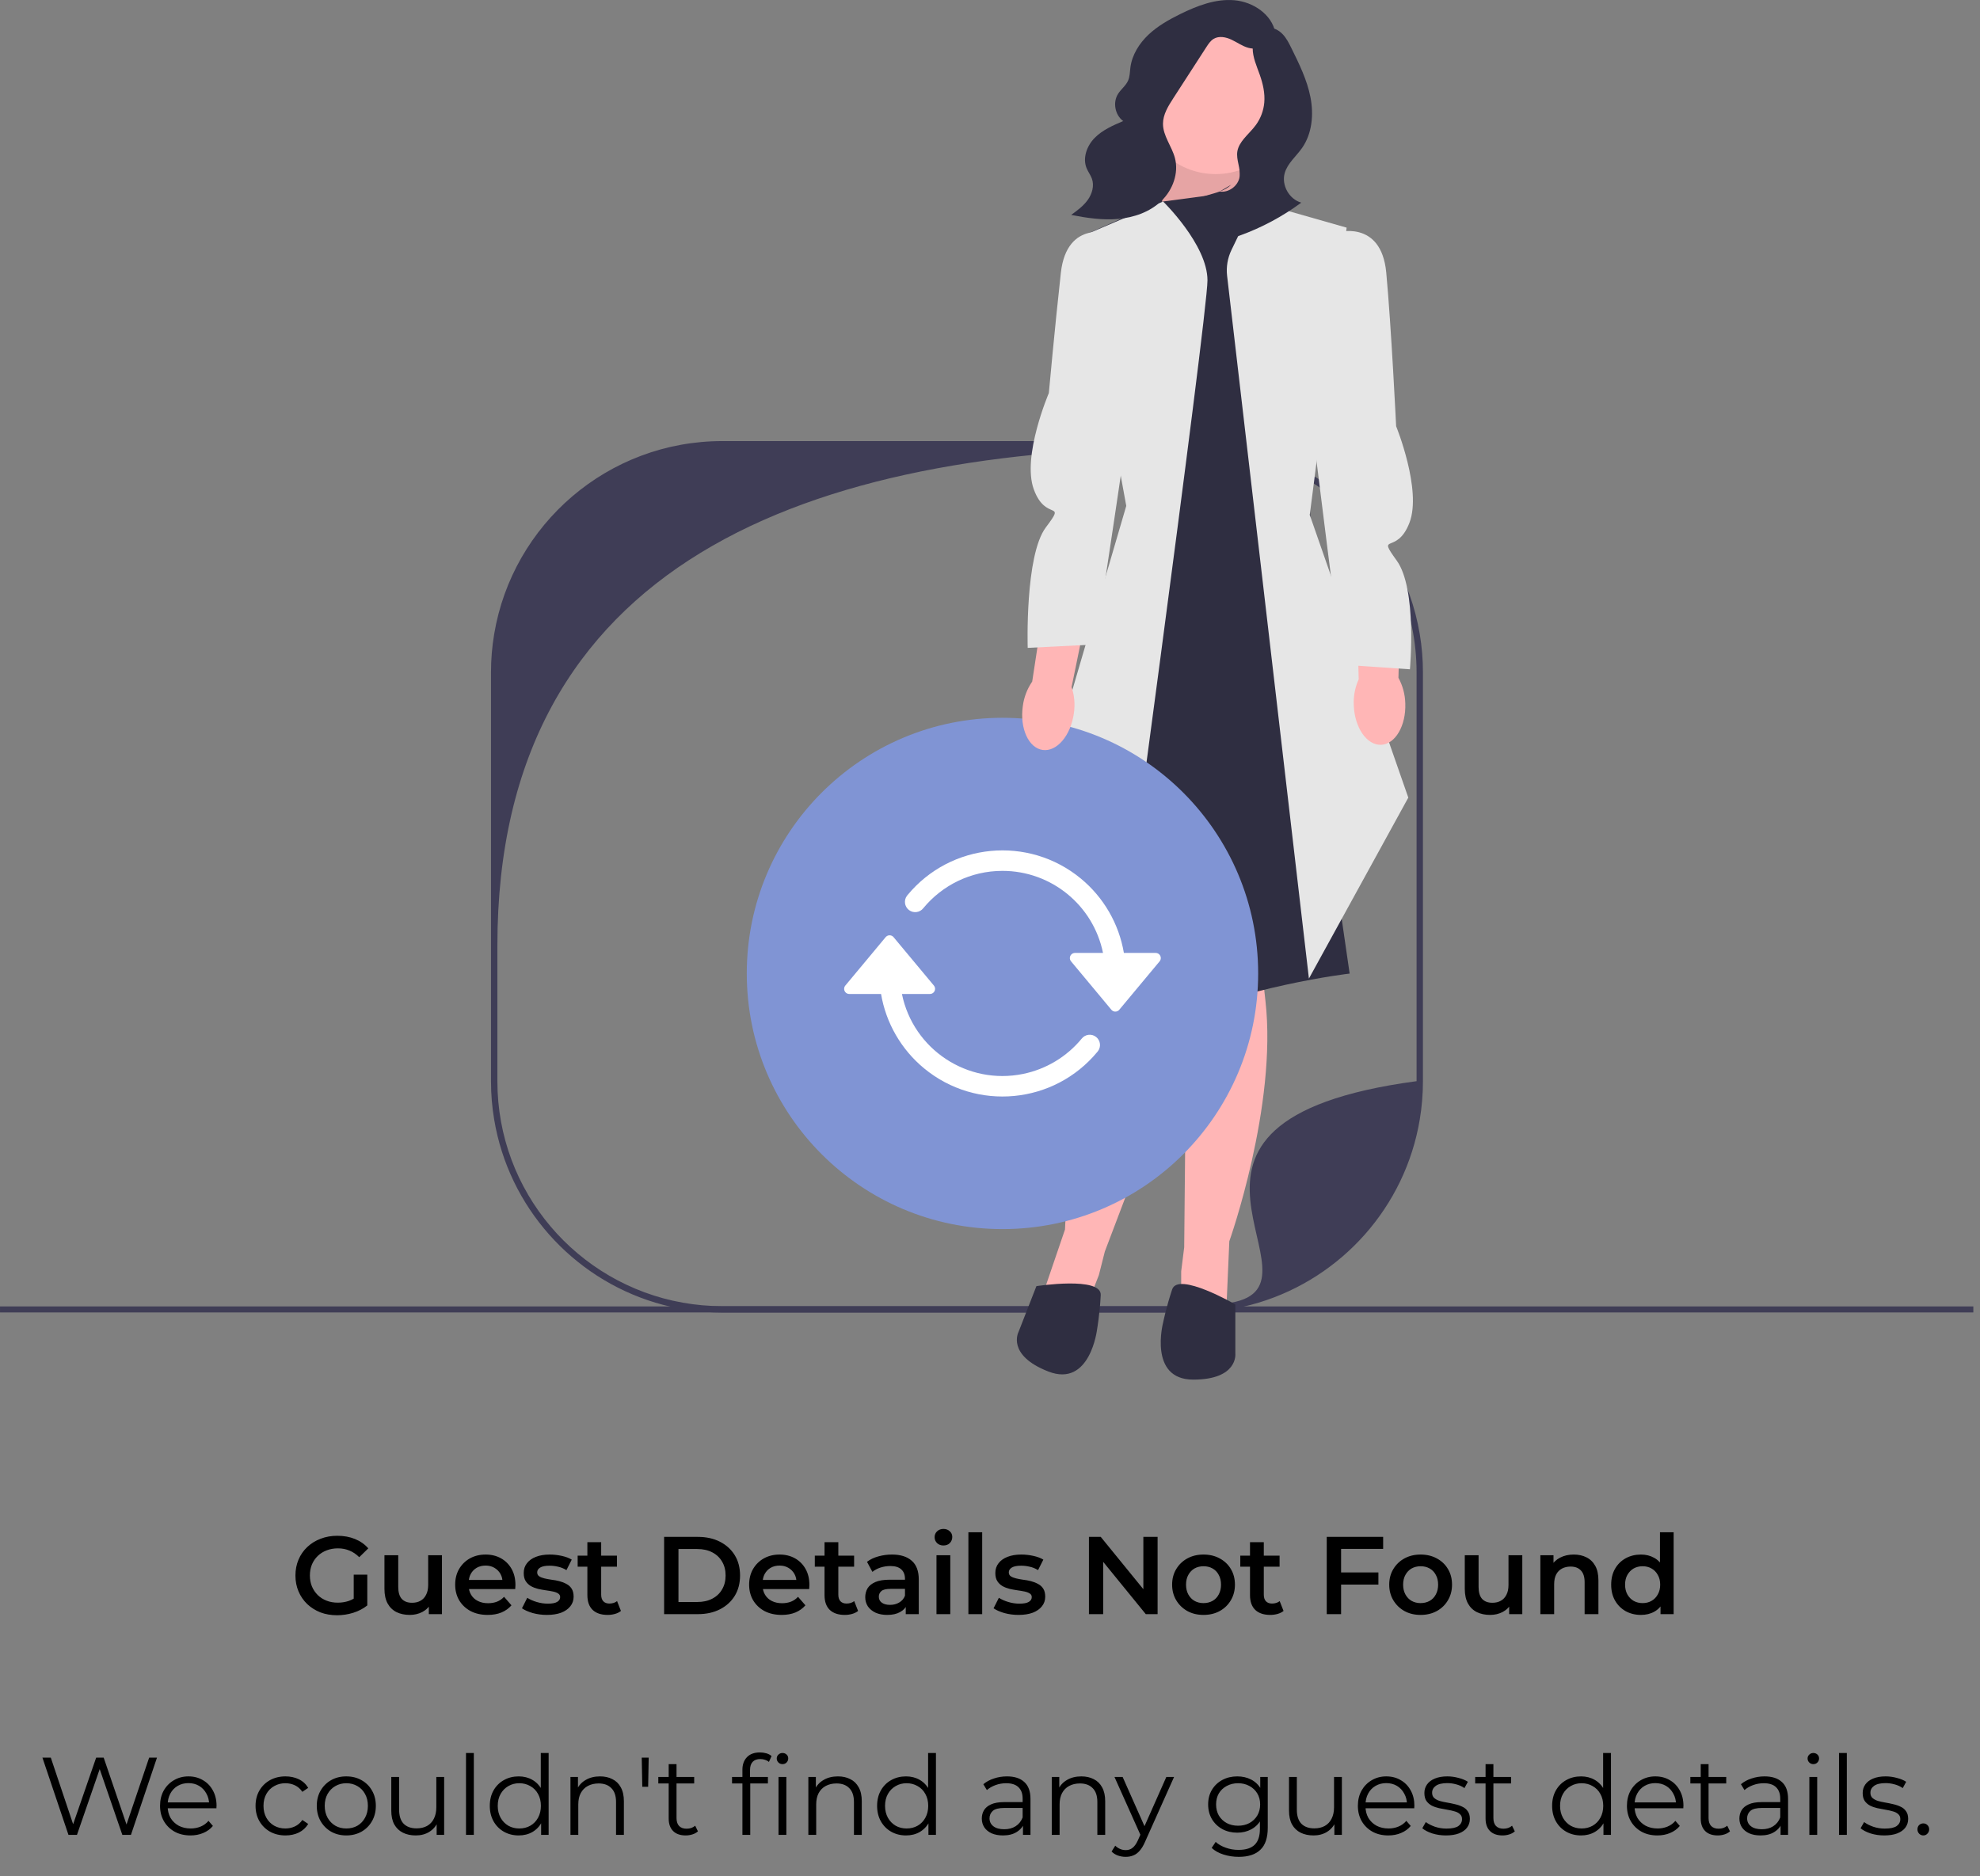 <svg width="287" height="272" viewBox="0 0 287 272" fill="none" xmlns="http://www.w3.org/2000/svg">
<rect x="0" y="0" width="287" height="272" fill="#808080" stroke="none"/>
<g clip-path="url(#clip0_2736_13791)">
<path d="M286.035 189.386H0.001V190.258H286.035V189.386Z" fill="#3F3D56"/>
<path d="M205.794 91.922C203.145 76.043 189.343 63.942 172.715 63.942H104.713C88.091 63.942 74.292 76.033 71.634 91.903C71.327 93.718 71.169 95.584 71.169 97.486V156.736C71.169 158.638 71.327 160.502 71.634 162.317C73.749 174.96 82.94 185.207 94.999 188.846C98.073 189.776 101.335 190.277 104.713 190.277H172.715C176.093 190.277 179.354 189.776 182.429 188.846C194.491 185.204 203.685 174.95 205.794 162.297C206.097 160.489 206.255 158.632 206.255 156.736V97.486C206.255 95.591 206.097 93.731 205.794 91.922ZM178.469 188.846C176.6 189.179 174.678 189.353 172.715 189.353H104.713C102.749 189.353 100.828 189.179 98.958 188.846C83.689 186.13 72.096 172.787 72.096 156.736V137.069C72.096 81.498 117.143 64.869 172.715 64.869C190.728 64.869 205.332 79.473 205.332 97.486V156.736C161.602 162.588 193.738 186.13 178.469 188.846Z" fill="#3F3D56"/>
<path d="M152.245 108.653L154.861 125.658L193.232 120.426L189.525 100.558L152.245 108.653Z" fill="#8094D4"/>
<path d="M182.36 13.23H166.495V29.652H182.36V13.23Z" fill="#2F2E41"/>
<path d="M167.942 30.604L171.867 18.831H179.516L179.918 30.604H167.942Z" fill="#FFB6B6"/>
<path opacity="0.1" d="M167.942 30.604L171.867 18.831H179.516L179.918 30.604H167.942Z" fill="black"/>
<path d="M172.085 135.469L171.649 180.816L171.213 184.304V189.311L177.753 189.972L178.189 179.943C178.189 179.943 185.166 160.322 183.422 145.061C181.678 129.8 182.55 134.161 182.55 134.161L172.085 135.469Z" fill="#FFB6B6"/>
<path d="M176.236 139.031L160.146 181.429L159.283 184.837L157.462 189.501L151.129 187.738L154.371 178.238C154.371 178.238 155.01 157.423 162.186 143.842C169.363 130.261 166.964 134.005 166.964 134.005L176.236 139.031Z" fill="#FFB6B6"/>
<path d="M167.942 29.297L156.169 34.529L163.686 73.341L162.499 129.046L154.65 145.615C154.65 145.615 153.335 155.091 166.852 148.986C180.369 142.882 195.63 141.138 195.63 141.138L191.924 115.63L188.653 48.7L189.089 33.875L179.497 27.77C179.497 27.77 167.942 29.297 167.942 29.297Z" fill="#2F2E41"/>
<path d="M161.386 146.22L148.321 124.35L163.251 73.34L156.17 34.528L168.592 29.21C168.592 29.21 175.023 35.472 175.023 40.638C175.023 45.803 161.386 146.22 161.386 146.22Z" fill="#E6E6E6"/>
<path d="M189.728 141.859L177.869 39.991C177.719 38.705 177.939 37.402 178.502 36.236L181.896 29.21L195.194 33.002L189.849 74.648L204.133 115.629L189.728 141.859Z" fill="#E6E6E6"/>
<path d="M179.062 189.101C179.062 189.101 170.777 184.304 169.905 186.92C169.033 189.537 168.597 191.717 168.597 191.717C168.597 191.717 166.417 200.001 172.957 200.001C179.498 200.001 179.062 196.233 179.062 196.233V189.101Z" fill="#2F2E41"/>
<path d="M150.228 186.449C150.228 186.449 159.69 184.995 159.551 187.749C159.411 190.503 159.024 192.693 159.024 192.693C159.024 192.693 158.041 201.203 151.949 198.823C145.857 196.444 147.634 193.093 147.634 193.093L150.228 186.449Z" fill="#2F2E41"/>
<path d="M176.201 25.239C182.188 25.239 187.041 20.386 187.041 14.399C187.041 8.413 182.188 3.56 176.201 3.56C170.214 3.56 165.361 8.413 165.361 14.399C165.361 20.386 170.214 25.239 176.201 25.239Z" fill="#FFB6B6"/>
<path d="M184.861 4.74C184.357 2.067 181.613 0.259 178.903 0.033C176.193 -0.194 173.538 0.829 171.097 2.029C169.443 2.843 167.814 3.76 166.473 5.026C165.133 6.292 164.092 7.946 163.852 9.774C163.767 10.42 163.778 11.096 163.513 11.692C163.183 12.437 162.473 12.943 162.044 13.636C161.276 14.879 161.629 16.687 162.808 17.55C161.326 18.182 159.802 18.841 158.672 19.99C157.542 21.139 156.889 22.913 157.509 24.4C157.729 24.927 158.091 25.387 158.279 25.926C158.635 26.948 158.296 28.11 157.665 28.989C157.033 29.869 156.141 30.521 155.266 31.157C157.516 31.598 159.814 31.942 162.098 31.736C164.382 31.531 166.675 30.73 168.329 29.141C169.984 27.552 170.894 25.102 170.3 22.886C169.845 21.189 168.574 19.702 168.575 17.945C168.575 16.594 169.335 15.376 170.068 14.242C171.67 11.765 173.271 9.288 174.872 6.811C175.161 6.366 175.464 5.905 175.92 5.632C176.694 5.168 177.698 5.372 178.515 5.757C179.331 6.142 180.077 6.694 180.948 6.933C182.724 7.419 184.785 6.301 185.345 4.546" fill="#2F2E41"/>
<path d="M178.458 26.784C177.555 27.658 176.253 27.94 175.047 28.295C173.841 28.649 172.557 29.206 172.014 30.341C171.482 31.453 171.868 32.864 172.75 33.726C173.631 34.589 174.912 34.952 176.145 34.934C177.377 34.917 178.579 34.556 179.738 34.137C182.908 32.989 185.911 31.38 188.621 29.376C186.866 28.89 185.717 26.84 186.22 25.088C186.629 23.664 187.879 22.671 188.73 21.457C190.194 19.368 190.438 16.614 189.953 14.109C189.468 11.604 188.326 9.282 187.196 6.994C186.839 6.271 186.473 5.535 185.916 4.952C185.359 4.369 184.569 3.952 183.767 4.035C182.436 4.174 181.586 5.635 181.577 6.974C181.568 8.312 182.155 9.57 182.6 10.832C183.059 12.133 183.378 13.511 183.255 14.885C183.152 16.036 182.733 17.157 182.057 18.094C181.534 18.818 180.869 19.425 180.301 20.114C179.861 20.646 179.472 21.249 179.357 21.929C179.146 23.167 179.873 24.419 179.674 25.659C179.463 26.97 178.084 27.973 176.773 27.77" fill="#2F2E41"/>
<path d="M145.307 178.181C165.776 178.181 182.37 161.588 182.37 141.119C182.37 120.65 165.776 104.057 145.307 104.057C124.838 104.057 108.245 120.65 108.245 141.119C108.245 161.588 124.838 178.181 145.307 178.181Z" fill="#8094D4"/>
<path d="M167.514 138.145H162.906C162.19 133.921 159.978 130.096 156.675 127.368C149.073 121.089 137.82 122.162 131.541 129.763C131.52 129.788 131.499 129.813 131.48 129.838C130.978 130.488 131.098 131.422 131.749 131.924C132.399 132.426 133.333 132.305 133.835 131.655C136.562 128.351 140.691 126.248 145.307 126.248C152.374 126.248 158.466 131.221 159.881 138.145H155.818C155.645 138.145 155.476 138.206 155.343 138.317C155.027 138.58 154.985 139.049 155.247 139.365L161.095 146.384C161.124 146.419 161.155 146.45 161.19 146.479C161.505 146.742 161.974 146.7 162.237 146.384L168.085 139.365C168.196 139.231 168.257 139.063 168.257 138.889C168.257 138.478 167.924 138.145 167.514 138.145Z" fill="white"/>
<path d="M158.866 150.315C158.215 149.814 157.282 149.934 156.78 150.584C154.616 153.204 151.621 155.004 148.293 155.686C140.243 157.334 132.381 152.144 130.733 144.094H134.796C135.207 144.094 135.54 143.761 135.539 143.35C135.539 143.177 135.478 143.008 135.367 142.875L129.519 135.855C129.256 135.54 128.788 135.497 128.472 135.76C128.438 135.789 128.406 135.821 128.377 135.855L122.53 142.875C122.267 143.19 122.31 143.659 122.625 143.922C122.759 144.033 122.927 144.094 123.101 144.094H127.708C128.425 148.318 130.637 152.143 133.94 154.872C141.542 161.151 152.794 160.078 159.073 152.476C159.094 152.452 159.115 152.427 159.135 152.401C159.637 151.751 159.516 150.817 158.866 150.315Z" fill="white"/>
<path d="M155.654 103.423C155.206 106.635 153.184 109.007 151.14 108.721C149.096 108.435 147.804 105.6 148.253 102.387C148.415 101.101 148.883 99.873 149.617 98.805L151.69 85.22L158.045 86.329L155.326 99.603C155.739 100.832 155.851 102.142 155.654 103.423Z" fill="#FFB6B6"/>
<path d="M161.184 33.875C161.184 33.875 154.644 31.695 153.772 39.543C152.9 47.392 152.028 56.984 152.028 56.984C152.028 56.984 148.103 66.141 149.847 70.937C151.591 75.733 154.644 72.389 151.591 76.46C148.539 80.53 148.965 93.921 148.965 93.921L158.786 93.427C158.786 93.427 164.236 57.42 164.236 56.548C164.236 55.676 161.184 33.875 161.184 33.875Z" fill="#E6E6E6"/>
<path d="M203.696 101.966C203.818 105.207 202.244 107.896 200.182 107.973C198.119 108.05 196.35 105.486 196.228 102.244C196.162 100.949 196.407 99.658 196.942 98.478L196.6 84.74L203.051 84.717L202.703 98.262C203.325 99.4 203.666 100.67 203.696 101.966Z" fill="#FFB6B6"/>
<path d="M193.628 33.727C193.628 33.727 200.206 31.664 200.938 39.527C201.669 47.389 202.37 61.792 202.37 61.792C202.37 61.792 206.13 71.018 204.3 75.782C202.471 80.546 199.479 77.148 202.458 81.272C205.437 85.397 204.368 97.027 204.368 97.027L194.557 96.357C194.557 96.357 190.155 62.01 190.171 61.138C190.187 60.266 193.628 33.727 193.628 33.727Z" fill="#E6E6E6"/>
</g>
<path d="M48.855 234.16C47.98 234.16 47.175 234.021 46.439 233.744C45.713 233.456 45.079 233.056 44.535 232.544C43.991 232.021 43.569 231.408 43.271 230.704C42.972 230 42.823 229.232 42.823 228.4C42.823 227.568 42.972 226.8 43.271 226.096C43.569 225.392 43.991 224.784 44.535 224.272C45.089 223.749 45.735 223.349 46.471 223.072C47.207 222.784 48.012 222.64 48.887 222.64C49.836 222.64 50.689 222.795 51.447 223.104C52.215 223.413 52.86 223.867 53.383 224.464L52.071 225.744C51.633 225.307 51.159 224.987 50.647 224.784C50.145 224.571 49.591 224.464 48.983 224.464C48.396 224.464 47.852 224.56 47.351 224.752C46.849 224.944 46.417 225.216 46.055 225.568C45.692 225.92 45.409 226.336 45.207 226.816C45.015 227.296 44.919 227.824 44.919 228.4C44.919 228.965 45.015 229.488 45.207 229.968C45.409 230.448 45.692 230.869 46.055 231.232C46.417 231.584 46.844 231.856 47.335 232.048C47.825 232.24 48.369 232.336 48.967 232.336C49.521 232.336 50.055 232.251 50.567 232.08C51.089 231.899 51.585 231.6 52.055 231.184L53.239 232.736C52.652 233.205 51.969 233.563 51.191 233.808C50.423 234.043 49.644 234.16 48.855 234.16ZM51.271 232.464V228.272H53.239V232.736L51.271 232.464ZM59.406 234.112C58.681 234.112 58.041 233.979 57.486 233.712C56.931 233.435 56.499 233.019 56.19 232.464C55.881 231.899 55.726 231.189 55.726 230.336V225.456H57.726V230.064C57.726 230.832 57.897 231.408 58.238 231.792C58.59 232.165 59.086 232.352 59.726 232.352C60.195 232.352 60.601 232.256 60.942 232.064C61.294 231.872 61.566 231.584 61.758 231.2C61.961 230.816 62.062 230.341 62.062 229.776V225.456H64.062V234H62.158V231.696L62.494 232.4C62.206 232.955 61.785 233.381 61.23 233.68C60.675 233.968 60.067 234.112 59.406 234.112ZM70.697 234.112C69.747 234.112 68.915 233.925 68.201 233.552C67.497 233.168 66.947 232.645 66.553 231.984C66.169 231.323 65.977 230.571 65.977 229.728C65.977 228.875 66.163 228.123 66.537 227.472C66.921 226.811 67.443 226.293 68.105 225.92C68.777 225.547 69.539 225.36 70.393 225.36C71.225 225.36 71.966 225.541 72.617 225.904C73.267 226.267 73.779 226.779 74.153 227.44C74.526 228.101 74.713 228.88 74.713 229.776C74.713 229.861 74.707 229.957 74.697 230.064C74.697 230.171 74.691 230.272 74.681 230.368H67.561V229.04H73.625L72.841 229.456C72.851 228.965 72.75 228.533 72.537 228.16C72.323 227.787 72.03 227.493 71.657 227.28C71.294 227.067 70.873 226.96 70.393 226.96C69.902 226.96 69.47 227.067 69.097 227.28C68.734 227.493 68.446 227.792 68.233 228.176C68.03 228.549 67.929 228.992 67.929 229.504V229.824C67.929 230.336 68.046 230.789 68.281 231.184C68.515 231.579 68.846 231.883 69.273 232.096C69.699 232.309 70.19 232.416 70.745 232.416C71.225 232.416 71.657 232.341 72.041 232.192C72.425 232.043 72.766 231.808 73.065 231.488L74.137 232.72C73.753 233.168 73.267 233.515 72.681 233.76C72.105 233.995 71.443 234.112 70.697 234.112ZM79.274 234.112C78.559 234.112 77.871 234.021 77.21 233.84C76.559 233.648 76.042 233.419 75.658 233.152L76.426 231.632C76.81 231.877 77.268 232.08 77.802 232.24C78.335 232.4 78.868 232.48 79.402 232.48C80.031 232.48 80.484 232.395 80.762 232.224C81.05 232.053 81.194 231.824 81.194 231.536C81.194 231.301 81.098 231.125 80.906 231.008C80.714 230.88 80.463 230.784 80.154 230.72C79.844 230.656 79.498 230.597 79.114 230.544C78.74 230.491 78.362 230.421 77.978 230.336C77.604 230.24 77.263 230.107 76.954 229.936C76.644 229.755 76.394 229.515 76.202 229.216C76.01 228.917 75.914 228.523 75.914 228.032C75.914 227.488 76.068 227.019 76.378 226.624C76.687 226.219 77.119 225.909 77.674 225.696C78.239 225.472 78.906 225.36 79.674 225.36C80.25 225.36 80.831 225.424 81.418 225.552C82.004 225.68 82.49 225.861 82.874 226.096L82.106 227.616C81.7 227.371 81.29 227.205 80.874 227.12C80.468 227.024 80.063 226.976 79.658 226.976C79.05 226.976 78.596 227.067 78.298 227.248C78.01 227.429 77.866 227.659 77.866 227.936C77.866 228.192 77.962 228.384 78.154 228.512C78.346 228.64 78.596 228.741 78.906 228.816C79.215 228.891 79.556 228.955 79.93 229.008C80.314 229.051 80.692 229.12 81.066 229.216C81.439 229.312 81.78 229.445 82.09 229.616C82.41 229.776 82.666 230.005 82.858 230.304C83.05 230.603 83.146 230.992 83.146 231.472C83.146 232.005 82.986 232.469 82.666 232.864C82.356 233.259 81.914 233.568 81.338 233.792C80.762 234.005 80.074 234.112 79.274 234.112ZM88.084 234.112C87.145 234.112 86.42 233.872 85.908 233.392C85.396 232.901 85.14 232.181 85.14 231.232V223.568H87.14V231.184C87.14 231.589 87.242 231.904 87.444 232.128C87.657 232.352 87.951 232.464 88.324 232.464C88.772 232.464 89.145 232.347 89.444 232.112L90.004 233.536C89.769 233.728 89.481 233.872 89.14 233.968C88.799 234.064 88.447 234.112 88.084 234.112ZM83.732 227.12V225.52H89.428V227.12H83.732ZM96.263 234V222.8H101.159C102.375 222.8 103.442 223.035 104.359 223.504C105.277 223.973 105.991 224.624 106.503 225.456C107.015 226.288 107.271 227.269 107.271 228.4C107.271 229.52 107.015 230.501 106.503 231.344C105.991 232.176 105.277 232.827 104.359 233.296C103.442 233.765 102.375 234 101.159 234H96.263ZM98.343 232.24H101.063C101.906 232.24 102.631 232.08 103.239 231.76C103.858 231.44 104.333 230.992 104.663 230.416C105.005 229.84 105.175 229.168 105.175 228.4C105.175 227.621 105.005 226.949 104.663 226.384C104.333 225.808 103.858 225.36 103.239 225.04C102.631 224.72 101.906 224.56 101.063 224.56H98.343V232.24ZM113.306 234.112C112.357 234.112 111.525 233.925 110.81 233.552C110.106 233.168 109.557 232.645 109.162 231.984C108.778 231.323 108.586 230.571 108.586 229.728C108.586 228.875 108.773 228.123 109.146 227.472C109.53 226.811 110.053 226.293 110.714 225.92C111.386 225.547 112.149 225.36 113.002 225.36C113.834 225.36 114.575 225.541 115.226 225.904C115.877 226.267 116.389 226.779 116.762 227.44C117.135 228.101 117.322 228.88 117.322 229.776C117.322 229.861 117.317 229.957 117.306 230.064C117.306 230.171 117.301 230.272 117.29 230.368H110.17V229.04H116.234L115.45 229.456C115.461 228.965 115.359 228.533 115.146 228.16C114.933 227.787 114.639 227.493 114.266 227.28C113.903 227.067 113.482 226.96 113.002 226.96C112.511 226.96 112.079 227.067 111.706 227.28C111.343 227.493 111.055 227.792 110.842 228.176C110.639 228.549 110.538 228.992 110.538 229.504V229.824C110.538 230.336 110.655 230.789 110.89 231.184C111.125 231.579 111.455 231.883 111.882 232.096C112.309 232.309 112.799 232.416 113.354 232.416C113.834 232.416 114.266 232.341 114.65 232.192C115.034 232.043 115.375 231.808 115.674 231.488L116.746 232.72C116.362 233.168 115.877 233.515 115.29 233.76C114.714 233.995 114.053 234.112 113.306 234.112ZM122.459 234.112C121.52 234.112 120.795 233.872 120.283 233.392C119.771 232.901 119.515 232.181 119.515 231.232V223.568H121.515V231.184C121.515 231.589 121.616 231.904 121.819 232.128C122.032 232.352 122.326 232.464 122.699 232.464C123.147 232.464 123.52 232.347 123.819 232.112L124.379 233.536C124.144 233.728 123.856 233.872 123.515 233.968C123.174 234.064 122.822 234.112 122.459 234.112ZM118.107 227.12V225.52H123.803V227.12H118.107ZM131.288 234V232.272L131.176 231.904V228.88C131.176 228.293 131 227.84 130.648 227.52C130.296 227.189 129.763 227.024 129.048 227.024C128.568 227.024 128.094 227.099 127.624 227.248C127.166 227.397 126.776 227.605 126.456 227.872L125.672 226.416C126.131 226.064 126.675 225.803 127.304 225.632C127.944 225.451 128.606 225.36 129.288 225.36C130.526 225.36 131.48 225.659 132.152 226.256C132.835 226.843 133.176 227.755 133.176 228.992V234H131.288ZM128.6 234.112C127.96 234.112 127.4 234.005 126.92 233.792C126.44 233.568 126.067 233.264 125.8 232.88C125.544 232.485 125.416 232.043 125.416 231.552C125.416 231.072 125.528 230.64 125.752 230.256C125.987 229.872 126.366 229.568 126.888 229.344C127.411 229.12 128.104 229.008 128.968 229.008H131.448V230.336H129.112C128.43 230.336 127.971 230.448 127.736 230.672C127.502 230.885 127.384 231.152 127.384 231.472C127.384 231.835 127.528 232.123 127.816 232.336C128.104 232.549 128.504 232.656 129.016 232.656C129.507 232.656 129.944 232.544 130.328 232.32C130.723 232.096 131.006 231.765 131.176 231.328L131.512 232.528C131.32 233.029 130.974 233.419 130.472 233.696C129.982 233.973 129.358 234.112 128.6 234.112ZM135.743 234V225.456H137.743V234H135.743ZM136.751 224.048C136.378 224.048 136.068 223.931 135.823 223.696C135.588 223.461 135.471 223.179 135.471 222.848C135.471 222.507 135.588 222.224 135.823 222C136.068 221.765 136.378 221.648 136.751 221.648C137.124 221.648 137.428 221.76 137.663 221.984C137.908 222.197 138.031 222.469 138.031 222.8C138.031 223.152 137.914 223.451 137.679 223.696C137.444 223.931 137.135 224.048 136.751 224.048ZM140.368 234V222.128H142.368V234H140.368ZM147.633 234.112C146.918 234.112 146.23 234.021 145.569 233.84C144.918 233.648 144.401 233.419 144.017 233.152L144.785 231.632C145.169 231.877 145.628 232.08 146.161 232.24C146.694 232.4 147.228 232.48 147.761 232.48C148.39 232.48 148.844 232.395 149.121 232.224C149.409 232.053 149.553 231.824 149.553 231.536C149.553 231.301 149.457 231.125 149.265 231.008C149.073 230.88 148.822 230.784 148.513 230.72C148.204 230.656 147.857 230.597 147.473 230.544C147.1 230.491 146.721 230.421 146.337 230.336C145.964 230.24 145.622 230.107 145.313 229.936C145.004 229.755 144.753 229.515 144.561 229.216C144.369 228.917 144.273 228.523 144.273 228.032C144.273 227.488 144.428 227.019 144.737 226.624C145.046 226.219 145.478 225.909 146.033 225.696C146.598 225.472 147.265 225.36 148.033 225.36C148.609 225.36 149.19 225.424 149.777 225.552C150.364 225.68 150.849 225.861 151.233 226.096L150.465 227.616C150.06 227.371 149.649 227.205 149.233 227.12C148.828 227.024 148.422 226.976 148.017 226.976C147.409 226.976 146.956 227.067 146.657 227.248C146.369 227.429 146.225 227.659 146.225 227.936C146.225 228.192 146.321 228.384 146.513 228.512C146.705 228.64 146.956 228.741 147.265 228.816C147.574 228.891 147.916 228.955 148.289 229.008C148.673 229.051 149.052 229.12 149.425 229.216C149.798 229.312 150.14 229.445 150.449 229.616C150.769 229.776 151.025 230.005 151.217 230.304C151.409 230.603 151.505 230.992 151.505 231.472C151.505 232.005 151.345 232.469 151.025 232.864C150.716 233.259 150.273 233.568 149.697 233.792C149.121 234.005 148.433 234.112 147.633 234.112ZM157.841 234V222.8H159.553L166.577 231.424H165.729V222.8H167.793V234H166.081L159.057 225.376H159.905V234H157.841ZM174.443 234.112C173.568 234.112 172.789 233.925 172.107 233.552C171.424 233.168 170.885 232.645 170.491 231.984C170.096 231.323 169.899 230.571 169.899 229.728C169.899 228.875 170.096 228.123 170.491 227.472C170.885 226.811 171.424 226.293 172.107 225.92C172.789 225.547 173.568 225.36 174.443 225.36C175.328 225.36 176.112 225.547 176.795 225.92C177.488 226.293 178.027 226.805 178.411 227.456C178.805 228.107 179.003 228.864 179.003 229.728C179.003 230.571 178.805 231.323 178.411 231.984C178.027 232.645 177.488 233.168 176.795 233.552C176.112 233.925 175.328 234.112 174.443 234.112ZM174.443 232.4C174.933 232.4 175.371 232.293 175.755 232.08C176.139 231.867 176.437 231.557 176.651 231.152C176.875 230.747 176.987 230.272 176.987 229.728C176.987 229.173 176.875 228.699 176.651 228.304C176.437 227.899 176.139 227.589 175.755 227.376C175.371 227.163 174.939 227.056 174.459 227.056C173.968 227.056 173.531 227.163 173.147 227.376C172.773 227.589 172.475 227.899 172.251 228.304C172.027 228.699 171.915 229.173 171.915 229.728C171.915 230.272 172.027 230.747 172.251 231.152C172.475 231.557 172.773 231.867 173.147 232.08C173.531 232.293 173.963 232.4 174.443 232.4ZM184.131 234.112C183.192 234.112 182.467 233.872 181.955 233.392C181.443 232.901 181.187 232.181 181.187 231.232V223.568H183.187V231.184C183.187 231.589 183.288 231.904 183.491 232.128C183.704 232.352 183.998 232.464 184.371 232.464C184.819 232.464 185.192 232.347 185.491 232.112L186.051 233.536C185.816 233.728 185.528 233.872 185.187 233.968C184.846 234.064 184.494 234.112 184.131 234.112ZM179.779 227.12V225.52H185.475V227.12H179.779ZM194.214 227.952H199.798V229.712H194.214V227.952ZM194.39 234H192.31V222.8H200.486V224.544H194.39V234ZM205.911 234.112C205.037 234.112 204.258 233.925 203.575 233.552C202.893 233.168 202.354 232.645 201.959 231.984C201.565 231.323 201.367 230.571 201.367 229.728C201.367 228.875 201.565 228.123 201.959 227.472C202.354 226.811 202.893 226.293 203.575 225.92C204.258 225.547 205.037 225.36 205.911 225.36C206.797 225.36 207.581 225.547 208.263 225.92C208.957 226.293 209.495 226.805 209.879 227.456C210.274 228.107 210.471 228.864 210.471 229.728C210.471 230.571 210.274 231.323 209.879 231.984C209.495 232.645 208.957 233.168 208.263 233.552C207.581 233.925 206.797 234.112 205.911 234.112ZM205.911 232.4C206.402 232.4 206.839 232.293 207.223 232.08C207.607 231.867 207.906 231.557 208.119 231.152C208.343 230.747 208.455 230.272 208.455 229.728C208.455 229.173 208.343 228.699 208.119 228.304C207.906 227.899 207.607 227.589 207.223 227.376C206.839 227.163 206.407 227.056 205.927 227.056C205.437 227.056 204.999 227.163 204.615 227.376C204.242 227.589 203.943 227.899 203.719 228.304C203.495 228.699 203.383 229.173 203.383 229.728C203.383 230.272 203.495 230.747 203.719 231.152C203.943 231.557 204.242 231.867 204.615 232.08C204.999 232.293 205.431 232.4 205.911 232.4ZM216 234.112C215.274 234.112 214.634 233.979 214.08 233.712C213.525 233.435 213.093 233.019 212.784 232.464C212.474 231.899 212.32 231.189 212.32 230.336V225.456H214.32V230.064C214.32 230.832 214.49 231.408 214.832 231.792C215.184 232.165 215.68 232.352 216.32 232.352C216.789 232.352 217.194 232.256 217.536 232.064C217.888 231.872 218.16 231.584 218.352 231.2C218.554 230.816 218.656 230.341 218.656 229.776V225.456H220.656V234H218.752V231.696L219.088 232.4C218.8 232.955 218.378 233.381 217.824 233.68C217.269 233.968 216.661 234.112 216 234.112ZM228.122 225.36C228.805 225.36 229.413 225.493 229.946 225.76C230.49 226.027 230.917 226.437 231.226 226.992C231.536 227.536 231.69 228.24 231.69 229.104V234H229.69V229.36C229.69 228.603 229.509 228.037 229.146 227.664C228.794 227.291 228.298 227.104 227.658 227.104C227.189 227.104 226.773 227.2 226.41 227.392C226.048 227.584 225.765 227.872 225.562 228.256C225.37 228.629 225.274 229.104 225.274 229.68V234H223.274V225.456H225.178V227.76L224.842 227.056C225.141 226.512 225.573 226.096 226.138 225.808C226.714 225.509 227.376 225.36 228.122 225.36ZM237.859 234.112C237.038 234.112 236.296 233.931 235.635 233.568C234.984 233.195 234.472 232.683 234.099 232.032C233.726 231.381 233.539 230.613 233.539 229.728C233.539 228.843 233.726 228.075 234.099 227.424C234.472 226.773 234.984 226.267 235.635 225.904C236.296 225.541 237.038 225.36 237.859 225.36C238.574 225.36 239.214 225.52 239.779 225.84C240.344 226.149 240.792 226.624 241.123 227.264C241.454 227.904 241.619 228.725 241.619 229.728C241.619 230.72 241.459 231.541 241.139 232.192C240.819 232.832 240.376 233.312 239.811 233.632C239.246 233.952 238.595 234.112 237.859 234.112ZM238.099 232.4C238.579 232.4 239.006 232.293 239.379 232.08C239.763 231.867 240.067 231.557 240.291 231.152C240.526 230.747 240.643 230.272 240.643 229.728C240.643 229.173 240.526 228.699 240.291 228.304C240.067 227.899 239.763 227.589 239.379 227.376C239.006 227.163 238.579 227.056 238.099 227.056C237.619 227.056 237.187 227.163 236.803 227.376C236.43 227.589 236.126 227.899 235.891 228.304C235.667 228.699 235.555 229.173 235.555 229.728C235.555 230.272 235.667 230.747 235.891 231.152C236.126 231.557 236.43 231.867 236.803 232.08C237.187 232.293 237.619 232.4 238.099 232.4ZM240.691 234V231.984L240.771 229.712L240.611 227.44V222.128H242.595V234H240.691Z" fill="black"/>
<path d="M9.924 266L6.148 254.8H7.364L10.9 265.344H10.292L13.94 254.8H15.028L18.628 265.344H18.052L21.62 254.8H22.756L18.98 266H17.732L14.292 256H14.612L11.156 266H9.924ZM27.614 266.08C26.74 266.08 25.972 265.899 25.31 265.536C24.649 265.163 24.132 264.656 23.758 264.016C23.385 263.365 23.198 262.624 23.198 261.792C23.198 260.96 23.374 260.224 23.726 259.584C24.089 258.944 24.58 258.443 25.198 258.08C25.828 257.707 26.532 257.52 27.31 257.52C28.1 257.52 28.798 257.701 29.406 258.064C30.025 258.416 30.51 258.917 30.862 259.568C31.214 260.208 31.39 260.949 31.39 261.792C31.39 261.845 31.385 261.904 31.374 261.968C31.374 262.021 31.374 262.08 31.374 262.144H24.062V261.296H30.766L30.318 261.632C30.318 261.024 30.185 260.485 29.918 260.016C29.662 259.536 29.31 259.163 28.862 258.896C28.414 258.629 27.897 258.496 27.31 258.496C26.734 258.496 26.217 258.629 25.758 258.896C25.3 259.163 24.942 259.536 24.686 260.016C24.43 260.496 24.302 261.045 24.302 261.664V261.84C24.302 262.48 24.441 263.045 24.718 263.536C25.006 264.016 25.401 264.395 25.902 264.672C26.414 264.939 26.996 265.072 27.646 265.072C28.158 265.072 28.633 264.981 29.07 264.8C29.518 264.619 29.902 264.341 30.222 263.968L30.862 264.704C30.489 265.152 30.02 265.493 29.454 265.728C28.9 265.963 28.286 266.08 27.614 266.08ZM41.378 266.08C40.546 266.08 39.8 265.899 39.138 265.536C38.487 265.163 37.975 264.656 37.602 264.016C37.229 263.365 37.042 262.624 37.042 261.792C37.042 260.949 37.229 260.208 37.602 259.568C37.975 258.928 38.487 258.427 39.138 258.064C39.8 257.701 40.546 257.52 41.378 257.52C42.093 257.52 42.738 257.659 43.314 257.936C43.89 258.213 44.343 258.629 44.674 259.184L43.826 259.76C43.538 259.333 43.181 259.019 42.754 258.816C42.328 258.613 41.864 258.512 41.362 258.512C40.765 258.512 40.226 258.651 39.746 258.928C39.266 259.195 38.888 259.573 38.61 260.064C38.333 260.555 38.194 261.131 38.194 261.792C38.194 262.453 38.333 263.029 38.61 263.52C38.888 264.011 39.266 264.395 39.746 264.672C40.226 264.939 40.765 265.072 41.362 265.072C41.864 265.072 42.328 264.971 42.754 264.768C43.181 264.565 43.538 264.256 43.826 263.84L44.674 264.416C44.343 264.96 43.89 265.376 43.314 265.664C42.738 265.941 42.093 266.08 41.378 266.08ZM50.189 266.08C49.379 266.08 48.648 265.899 47.997 265.536C47.357 265.163 46.85 264.656 46.477 264.016C46.104 263.365 45.917 262.624 45.917 261.792C45.917 260.949 46.104 260.208 46.477 259.568C46.85 258.928 47.357 258.427 47.997 258.064C48.637 257.701 49.368 257.52 50.189 257.52C51.021 257.52 51.757 257.701 52.397 258.064C53.048 258.427 53.554 258.928 53.917 259.568C54.291 260.208 54.477 260.949 54.477 261.792C54.477 262.624 54.291 263.365 53.917 264.016C53.554 264.656 53.048 265.163 52.397 265.536C51.746 265.899 51.011 266.08 50.189 266.08ZM50.189 265.072C50.797 265.072 51.336 264.939 51.805 264.672C52.275 264.395 52.642 264.011 52.909 263.52C53.187 263.019 53.325 262.443 53.325 261.792C53.325 261.131 53.187 260.555 52.909 260.064C52.642 259.573 52.275 259.195 51.805 258.928C51.336 258.651 50.803 258.512 50.205 258.512C49.608 258.512 49.075 258.651 48.605 258.928C48.136 259.195 47.763 259.573 47.485 260.064C47.208 260.555 47.069 261.131 47.069 261.792C47.069 262.443 47.208 263.019 47.485 263.52C47.763 264.011 48.136 264.395 48.605 264.672C49.075 264.939 49.602 265.072 50.189 265.072ZM60.268 266.08C59.554 266.08 58.93 265.947 58.396 265.68C57.863 265.413 57.447 265.013 57.148 264.48C56.86 263.947 56.716 263.28 56.716 262.48V257.6H57.852V262.352C57.852 263.248 58.071 263.925 58.508 264.384C58.956 264.832 59.58 265.056 60.38 265.056C60.967 265.056 61.474 264.939 61.9 264.704C62.338 264.459 62.668 264.107 62.892 263.648C63.127 263.189 63.244 262.64 63.244 262V257.6H64.38V266H63.292V263.696L63.468 264.112C63.202 264.731 62.786 265.216 62.22 265.568C61.666 265.909 61.015 266.08 60.268 266.08ZM67.546 266V254.128H68.682V266H67.546ZM75.187 266.08C74.387 266.08 73.667 265.899 73.027 265.536C72.398 265.173 71.902 264.672 71.539 264.032C71.177 263.381 70.995 262.635 70.995 261.792C70.995 260.939 71.177 260.192 71.539 259.552C71.902 258.912 72.398 258.416 73.027 258.064C73.667 257.701 74.387 257.52 75.187 257.52C75.923 257.52 76.579 257.685 77.155 258.016C77.742 258.347 78.206 258.832 78.547 259.472C78.899 260.101 79.075 260.875 79.075 261.792C79.075 262.699 78.905 263.472 78.563 264.112C78.222 264.752 77.758 265.243 77.171 265.584C76.595 265.915 75.934 266.08 75.187 266.08ZM75.267 265.072C75.865 265.072 76.398 264.939 76.867 264.672C77.347 264.395 77.721 264.011 77.987 263.52C78.265 263.019 78.403 262.443 78.403 261.792C78.403 261.131 78.265 260.555 77.987 260.064C77.721 259.573 77.347 259.195 76.867 258.928C76.398 258.651 75.865 258.512 75.267 258.512C74.681 258.512 74.153 258.651 73.683 258.928C73.214 259.195 72.841 259.573 72.563 260.064C72.286 260.555 72.147 261.131 72.147 261.792C72.147 262.443 72.286 263.019 72.563 263.52C72.841 264.011 73.214 264.395 73.683 264.672C74.153 264.939 74.681 265.072 75.267 265.072ZM78.435 266V263.472L78.547 261.776L78.387 260.08V254.128H79.523V266H78.435ZM86.975 257.52C87.658 257.52 88.255 257.653 88.767 257.92C89.29 258.176 89.695 258.571 89.983 259.104C90.282 259.637 90.431 260.309 90.431 261.12V266H89.295V261.232C89.295 260.347 89.071 259.68 88.623 259.232C88.186 258.773 87.567 258.544 86.767 258.544C86.17 258.544 85.647 258.667 85.199 258.912C84.762 259.147 84.42 259.493 84.175 259.952C83.94 260.4 83.823 260.944 83.823 261.584V266H82.687V257.6H83.775V259.904L83.599 259.472C83.866 258.864 84.292 258.389 84.879 258.048C85.466 257.696 86.164 257.52 86.975 257.52ZM93.1 259.024L93.019 254.8H94.028L93.948 259.024H93.1ZM99.39 266.08C98.601 266.08 97.993 265.867 97.566 265.44C97.139 265.013 96.926 264.411 96.926 263.632V255.744H98.062V263.568C98.062 264.059 98.185 264.437 98.43 264.704C98.686 264.971 99.049 265.104 99.518 265.104C100.019 265.104 100.435 264.96 100.766 264.672L101.166 265.488C100.942 265.691 100.67 265.84 100.35 265.936C100.041 266.032 99.721 266.08 99.39 266.08ZM95.422 258.544V257.6H100.622V258.544H95.422ZM107.613 266V256.544C107.613 255.797 107.832 255.195 108.269 254.736C108.707 254.277 109.336 254.048 110.157 254.048C110.477 254.048 110.787 254.091 111.085 254.176C111.384 254.261 111.635 254.395 111.837 254.576L111.453 255.424C111.293 255.285 111.107 255.184 110.893 255.12C110.68 255.045 110.451 255.008 110.205 255.008C109.725 255.008 109.357 255.141 109.101 255.408C108.845 255.675 108.717 256.069 108.717 256.592V257.872L108.749 258.4V266H107.613ZM106.109 258.544V257.6H111.309V258.544H106.109ZM112.845 266V257.6H113.981V266H112.845ZM113.421 255.744C113.187 255.744 112.989 255.664 112.829 255.504C112.669 255.344 112.589 255.152 112.589 254.928C112.589 254.704 112.669 254.517 112.829 254.368C112.989 254.208 113.187 254.128 113.421 254.128C113.656 254.128 113.853 254.203 114.013 254.352C114.173 254.501 114.253 254.688 114.253 254.912C114.253 255.147 114.173 255.344 114.013 255.504C113.864 255.664 113.667 255.744 113.421 255.744ZM121.459 257.52C122.142 257.52 122.739 257.653 123.251 257.92C123.774 258.176 124.179 258.571 124.467 259.104C124.766 259.637 124.915 260.309 124.915 261.12V266H123.779V261.232C123.779 260.347 123.555 259.68 123.107 259.232C122.67 258.773 122.051 258.544 121.251 258.544C120.654 258.544 120.131 258.667 119.683 258.912C119.246 259.147 118.905 259.493 118.659 259.952C118.425 260.4 118.307 260.944 118.307 261.584V266H117.171V257.6H118.259V259.904L118.083 259.472C118.35 258.864 118.777 258.389 119.363 258.048C119.95 257.696 120.649 257.52 121.459 257.52ZM131.328 266.08C130.528 266.08 129.808 265.899 129.168 265.536C128.539 265.173 128.043 264.672 127.68 264.032C127.317 263.381 127.136 262.635 127.136 261.792C127.136 260.939 127.317 260.192 127.68 259.552C128.043 258.912 128.539 258.416 129.168 258.064C129.808 257.701 130.528 257.52 131.328 257.52C132.064 257.52 132.72 257.685 133.296 258.016C133.883 258.347 134.347 258.832 134.688 259.472C135.04 260.101 135.216 260.875 135.216 261.792C135.216 262.699 135.045 263.472 134.704 264.112C134.363 264.752 133.899 265.243 133.312 265.584C132.736 265.915 132.075 266.08 131.328 266.08ZM131.408 265.072C132.005 265.072 132.539 264.939 133.008 264.672C133.488 264.395 133.861 264.011 134.128 263.52C134.405 263.019 134.544 262.443 134.544 261.792C134.544 261.131 134.405 260.555 134.128 260.064C133.861 259.573 133.488 259.195 133.008 258.928C132.539 258.651 132.005 258.512 131.408 258.512C130.821 258.512 130.293 258.651 129.824 258.928C129.355 259.195 128.981 259.573 128.704 260.064C128.427 260.555 128.288 261.131 128.288 261.792C128.288 262.443 128.427 263.019 128.704 263.52C128.981 264.011 129.355 264.395 129.824 264.672C130.293 264.939 130.821 265.072 131.408 265.072ZM134.576 266V263.472L134.688 261.776L134.528 260.08V254.128H135.664V266H134.576ZM148.279 266V264.144L148.231 263.84V260.736C148.231 260.021 148.028 259.472 147.623 259.088C147.228 258.704 146.636 258.512 145.847 258.512C145.303 258.512 144.786 258.603 144.295 258.784C143.804 258.965 143.388 259.205 143.047 259.504L142.535 258.656C142.962 258.293 143.474 258.016 144.071 257.824C144.668 257.621 145.298 257.52 145.959 257.52C147.047 257.52 147.884 257.792 148.471 258.336C149.068 258.869 149.367 259.685 149.367 260.784V266H148.279ZM145.383 266.08C144.754 266.08 144.204 265.979 143.735 265.776C143.276 265.563 142.924 265.275 142.679 264.912C142.434 264.539 142.311 264.112 142.311 263.632C142.311 263.195 142.412 262.8 142.615 262.448C142.828 262.085 143.17 261.797 143.639 261.584C144.119 261.36 144.759 261.248 145.559 261.248H148.455V262.096H145.591C144.78 262.096 144.215 262.24 143.895 262.528C143.586 262.816 143.431 263.173 143.431 263.6C143.431 264.08 143.618 264.464 143.991 264.752C144.364 265.04 144.887 265.184 145.559 265.184C146.199 265.184 146.748 265.04 147.207 264.752C147.676 264.453 148.018 264.027 148.231 263.472L148.487 264.256C148.274 264.811 147.9 265.253 147.367 265.584C146.844 265.915 146.183 266.08 145.383 266.08ZM156.741 257.52C157.423 257.52 158.021 257.653 158.533 257.92C159.055 258.176 159.461 258.571 159.749 259.104C160.047 259.637 160.197 260.309 160.197 261.12V266H159.061V261.232C159.061 260.347 158.837 259.68 158.389 259.232C157.951 258.773 157.333 258.544 156.533 258.544C155.935 258.544 155.413 258.667 154.965 258.912C154.527 259.147 154.186 259.493 153.941 259.952C153.706 260.4 153.589 260.944 153.589 261.584V266H152.453V257.6H153.541V259.904L153.365 259.472C153.631 258.864 154.058 258.389 154.645 258.048C155.231 257.696 155.93 257.52 156.741 257.52ZM163.173 269.184C162.778 269.184 162.4 269.12 162.037 268.992C161.685 268.864 161.381 268.672 161.125 268.416L161.653 267.568C161.866 267.771 162.096 267.925 162.341 268.032C162.597 268.149 162.88 268.208 163.189 268.208C163.562 268.208 163.882 268.101 164.149 267.888C164.426 267.685 164.688 267.323 164.933 266.8L165.477 265.568L165.605 265.392L169.061 257.6H170.181L165.973 267.008C165.738 267.552 165.477 267.984 165.189 268.304C164.912 268.624 164.608 268.848 164.277 268.976C163.946 269.115 163.578 269.184 163.173 269.184ZM165.413 266.24L161.541 257.6H162.725L166.149 265.312L165.413 266.24ZM179.552 269.184C178.784 269.184 178.048 269.072 177.344 268.848C176.64 268.624 176.07 268.304 175.632 267.888L176.208 267.024C176.603 267.376 177.088 267.653 177.664 267.856C178.251 268.069 178.87 268.176 179.52 268.176C180.587 268.176 181.371 267.925 181.872 267.424C182.374 266.933 182.624 266.165 182.624 265.12V263.024L182.784 261.584L182.672 260.144V257.6H183.76V264.976C183.76 266.427 183.403 267.488 182.688 268.16C181.984 268.843 180.939 269.184 179.552 269.184ZM179.344 265.68C178.544 265.68 177.824 265.509 177.184 265.168C176.544 264.816 176.038 264.331 175.664 263.712C175.302 263.093 175.12 262.384 175.12 261.584C175.12 260.784 175.302 260.08 175.664 259.472C176.038 258.853 176.544 258.373 177.184 258.032C177.824 257.691 178.544 257.52 179.344 257.52C180.091 257.52 180.763 257.675 181.36 257.984C181.958 258.293 182.432 258.752 182.784 259.36C183.136 259.968 183.312 260.709 183.312 261.584C183.312 262.459 183.136 263.2 182.784 263.808C182.432 264.416 181.958 264.88 181.36 265.2C180.763 265.52 180.091 265.68 179.344 265.68ZM179.456 264.672C180.075 264.672 180.624 264.544 181.104 264.288C181.584 264.021 181.963 263.659 182.24 263.2C182.518 262.731 182.656 262.192 182.656 261.584C182.656 260.976 182.518 260.443 182.24 259.984C181.963 259.525 181.584 259.168 181.104 258.912C180.624 258.645 180.075 258.512 179.456 258.512C178.848 258.512 178.299 258.645 177.808 258.912C177.328 259.168 176.95 259.525 176.672 259.984C176.406 260.443 176.272 260.976 176.272 261.584C176.272 262.192 176.406 262.731 176.672 263.2C176.95 263.659 177.328 264.021 177.808 264.288C178.299 264.544 178.848 264.672 179.456 264.672ZM190.393 266.08C189.679 266.08 189.055 265.947 188.521 265.68C187.988 265.413 187.572 265.013 187.273 264.48C186.985 263.947 186.841 263.28 186.841 262.48V257.6H187.977V262.352C187.977 263.248 188.196 263.925 188.633 264.384C189.081 264.832 189.705 265.056 190.505 265.056C191.092 265.056 191.599 264.939 192.025 264.704C192.463 264.459 192.793 264.107 193.017 263.648C193.252 263.189 193.369 262.64 193.369 262V257.6H194.505V266H193.417V263.696L193.593 264.112C193.327 264.731 192.911 265.216 192.345 265.568C191.791 265.909 191.14 266.08 190.393 266.08ZM201.239 266.08C200.365 266.08 199.597 265.899 198.935 265.536C198.274 265.163 197.757 264.656 197.383 264.016C197.01 263.365 196.823 262.624 196.823 261.792C196.823 260.96 196.999 260.224 197.351 259.584C197.714 258.944 198.205 258.443 198.823 258.08C199.453 257.707 200.157 257.52 200.935 257.52C201.725 257.52 202.423 257.701 203.031 258.064C203.65 258.416 204.135 258.917 204.487 259.568C204.839 260.208 205.015 260.949 205.015 261.792C205.015 261.845 205.01 261.904 204.999 261.968C204.999 262.021 204.999 262.08 204.999 262.144H197.687V261.296H204.391L203.943 261.632C203.943 261.024 203.81 260.485 203.543 260.016C203.287 259.536 202.935 259.163 202.487 258.896C202.039 258.629 201.522 258.496 200.935 258.496C200.359 258.496 199.842 258.629 199.383 258.896C198.925 259.163 198.567 259.536 198.311 260.016C198.055 260.496 197.927 261.045 197.927 261.664V261.84C197.927 262.48 198.066 263.045 198.343 263.536C198.631 264.016 199.026 264.395 199.527 264.672C200.039 264.939 200.621 265.072 201.271 265.072C201.783 265.072 202.258 264.981 202.695 264.8C203.143 264.619 203.527 264.341 203.847 263.968L204.487 264.704C204.114 265.152 203.645 265.493 203.079 265.728C202.525 265.963 201.911 266.08 201.239 266.08ZM209.584 266.08C208.89 266.08 208.234 265.984 207.616 265.792C206.997 265.589 206.512 265.339 206.16 265.04L206.672 264.144C207.013 264.4 207.45 264.624 207.984 264.816C208.517 264.997 209.077 265.088 209.664 265.088C210.464 265.088 211.04 264.965 211.392 264.72C211.744 264.464 211.92 264.128 211.92 263.712C211.92 263.403 211.818 263.163 211.616 262.992C211.424 262.811 211.168 262.677 210.848 262.592C210.528 262.496 210.17 262.416 209.776 262.352C209.381 262.288 208.986 262.213 208.592 262.128C208.208 262.043 207.856 261.92 207.536 261.76C207.216 261.589 206.954 261.36 206.752 261.072C206.56 260.784 206.464 260.4 206.464 259.92C206.464 259.461 206.592 259.051 206.848 258.688C207.104 258.325 207.477 258.043 207.968 257.84C208.469 257.627 209.077 257.52 209.792 257.52C210.336 257.52 210.88 257.595 211.424 257.744C211.968 257.883 212.416 258.069 212.768 258.304L212.272 259.216C211.898 258.96 211.498 258.779 211.072 258.672C210.645 258.555 210.218 258.496 209.792 258.496C209.034 258.496 208.474 258.629 208.112 258.896C207.76 259.152 207.584 259.483 207.584 259.888C207.584 260.208 207.68 260.459 207.872 260.64C208.074 260.821 208.336 260.965 208.656 261.072C208.986 261.168 209.344 261.248 209.728 261.312C210.122 261.376 210.512 261.456 210.896 261.552C211.29 261.637 211.648 261.76 211.968 261.92C212.298 262.069 212.56 262.288 212.752 262.576C212.954 262.853 213.056 263.221 213.056 263.68C213.056 264.171 212.917 264.597 212.64 264.96C212.373 265.312 211.978 265.589 211.456 265.792C210.944 265.984 210.32 266.08 209.584 266.08ZM217.796 266.08C217.007 266.08 216.399 265.867 215.972 265.44C215.545 265.013 215.332 264.411 215.332 263.632V255.744H216.468V263.568C216.468 264.059 216.591 264.437 216.836 264.704C217.092 264.971 217.455 265.104 217.924 265.104C218.425 265.104 218.841 264.96 219.172 264.672L219.572 265.488C219.348 265.691 219.076 265.84 218.756 265.936C218.447 266.032 218.127 266.08 217.796 266.08ZM213.828 258.544V257.6H219.028V258.544H213.828ZM229.172 266.08C228.372 266.08 227.652 265.899 227.012 265.536C226.382 265.173 225.886 264.672 225.524 264.032C225.161 263.381 224.98 262.635 224.98 261.792C224.98 260.939 225.161 260.192 225.524 259.552C225.886 258.912 226.382 258.416 227.012 258.064C227.652 257.701 228.372 257.52 229.172 257.52C229.908 257.52 230.564 257.685 231.14 258.016C231.726 258.347 232.19 258.832 232.532 259.472C232.884 260.101 233.06 260.875 233.06 261.792C233.06 262.699 232.889 263.472 232.548 264.112C232.206 264.752 231.742 265.243 231.156 265.584C230.58 265.915 229.918 266.08 229.172 266.08ZM229.252 265.072C229.849 265.072 230.382 264.939 230.852 264.672C231.332 264.395 231.705 264.011 231.972 263.52C232.249 263.019 232.388 262.443 232.388 261.792C232.388 261.131 232.249 260.555 231.972 260.064C231.705 259.573 231.332 259.195 230.852 258.928C230.382 258.651 229.849 258.512 229.252 258.512C228.665 258.512 228.137 258.651 227.668 258.928C227.198 259.195 226.825 259.573 226.548 260.064C226.27 260.555 226.132 261.131 226.132 261.792C226.132 262.443 226.27 263.019 226.548 263.52C226.825 264.011 227.198 264.395 227.668 264.672C228.137 264.939 228.665 265.072 229.252 265.072ZM232.42 266V263.472L232.532 261.776L232.372 260.08V254.128H233.508V266H232.42ZM240.239 266.08C239.365 266.08 238.597 265.899 237.935 265.536C237.274 265.163 236.757 264.656 236.383 264.016C236.01 263.365 235.823 262.624 235.823 261.792C235.823 260.96 235.999 260.224 236.351 259.584C236.714 258.944 237.205 258.443 237.823 258.08C238.453 257.707 239.157 257.52 239.935 257.52C240.725 257.52 241.423 257.701 242.031 258.064C242.65 258.416 243.135 258.917 243.487 259.568C243.839 260.208 244.015 260.949 244.015 261.792C244.015 261.845 244.01 261.904 243.999 261.968C243.999 262.021 243.999 262.08 243.999 262.144H236.687V261.296H243.391L242.943 261.632C242.943 261.024 242.81 260.485 242.543 260.016C242.287 259.536 241.935 259.163 241.487 258.896C241.039 258.629 240.522 258.496 239.935 258.496C239.359 258.496 238.842 258.629 238.383 258.896C237.925 259.163 237.567 259.536 237.311 260.016C237.055 260.496 236.927 261.045 236.927 261.664V261.84C236.927 262.48 237.066 263.045 237.343 263.536C237.631 264.016 238.026 264.395 238.527 264.672C239.039 264.939 239.621 265.072 240.271 265.072C240.783 265.072 241.258 264.981 241.695 264.8C242.143 264.619 242.527 264.341 242.847 263.968L243.487 264.704C243.114 265.152 242.645 265.493 242.079 265.728C241.525 265.963 240.911 266.08 240.239 266.08ZM248.984 266.08C248.194 266.08 247.586 265.867 247.16 265.44C246.733 265.013 246.52 264.411 246.52 263.632V255.744H247.656V263.568C247.656 264.059 247.778 264.437 248.024 264.704C248.28 264.971 248.642 265.104 249.112 265.104C249.613 265.104 250.029 264.96 250.36 264.672L250.76 265.488C250.536 265.691 250.264 265.84 249.944 265.936C249.634 266.032 249.314 266.08 248.984 266.08ZM245.016 258.544V257.6H250.216V258.544H245.016ZM258.092 266V264.144L258.044 263.84V260.736C258.044 260.021 257.841 259.472 257.436 259.088C257.041 258.704 256.449 258.512 255.66 258.512C255.116 258.512 254.598 258.603 254.108 258.784C253.617 258.965 253.201 259.205 252.86 259.504L252.348 258.656C252.774 258.293 253.286 258.016 253.884 257.824C254.481 257.621 255.11 257.52 255.772 257.52C256.86 257.52 257.697 257.792 258.284 258.336C258.881 258.869 259.18 259.685 259.18 260.784V266H258.092ZM255.196 266.08C254.566 266.08 254.017 265.979 253.548 265.776C253.089 265.563 252.737 265.275 252.492 264.912C252.246 264.539 252.124 264.112 252.124 263.632C252.124 263.195 252.225 262.8 252.428 262.448C252.641 262.085 252.982 261.797 253.452 261.584C253.932 261.36 254.572 261.248 255.372 261.248H258.268V262.096H255.404C254.593 262.096 254.028 262.24 253.708 262.528C253.398 262.816 253.244 263.173 253.244 263.6C253.244 264.08 253.43 264.464 253.804 264.752C254.177 265.04 254.7 265.184 255.372 265.184C256.012 265.184 256.561 265.04 257.02 264.752C257.489 264.453 257.83 264.027 258.044 263.472L258.3 264.256C258.086 264.811 257.713 265.253 257.18 265.584C256.657 265.915 255.996 266.08 255.196 266.08ZM262.265 266V257.6H263.401V266H262.265ZM262.841 255.744C262.606 255.744 262.409 255.664 262.249 255.504C262.089 255.344 262.009 255.152 262.009 254.928C262.009 254.704 262.089 254.517 262.249 254.368C262.409 254.208 262.606 254.128 262.841 254.128C263.076 254.128 263.273 254.203 263.433 254.352C263.593 254.501 263.673 254.688 263.673 254.912C263.673 255.147 263.593 255.344 263.433 255.504C263.284 255.664 263.086 255.744 262.841 255.744ZM266.562 266V254.128H267.698V266H266.562ZM273.115 266.08C272.422 266.08 271.766 265.984 271.147 265.792C270.528 265.589 270.043 265.339 269.691 265.04L270.203 264.144C270.544 264.4 270.982 264.624 271.515 264.816C272.048 264.997 272.608 265.088 273.195 265.088C273.995 265.088 274.571 264.965 274.923 264.72C275.275 264.464 275.451 264.128 275.451 263.712C275.451 263.403 275.35 263.163 275.147 262.992C274.955 262.811 274.699 262.677 274.379 262.592C274.059 262.496 273.702 262.416 273.307 262.352C272.912 262.288 272.518 262.213 272.123 262.128C271.739 262.043 271.387 261.92 271.067 261.76C270.747 261.589 270.486 261.36 270.283 261.072C270.091 260.784 269.995 260.4 269.995 259.92C269.995 259.461 270.123 259.051 270.379 258.688C270.635 258.325 271.008 258.043 271.499 257.84C272 257.627 272.608 257.52 273.323 257.52C273.867 257.52 274.411 257.595 274.955 257.744C275.499 257.883 275.947 258.069 276.299 258.304L275.803 259.216C275.43 258.96 275.03 258.779 274.603 258.672C274.176 258.555 273.75 258.496 273.323 258.496C272.566 258.496 272.006 258.629 271.643 258.896C271.291 259.152 271.115 259.483 271.115 259.888C271.115 260.208 271.211 260.459 271.403 260.64C271.606 260.821 271.867 260.965 272.187 261.072C272.518 261.168 272.875 261.248 273.259 261.312C273.654 261.376 274.043 261.456 274.427 261.552C274.822 261.637 275.179 261.76 275.499 261.92C275.83 262.069 276.091 262.288 276.283 262.576C276.486 262.853 276.587 263.221 276.587 263.68C276.587 264.171 276.448 264.597 276.171 264.96C275.904 265.312 275.51 265.589 274.987 265.792C274.475 265.984 273.851 266.08 273.115 266.08ZM278.783 266.08C278.549 266.08 278.346 265.995 278.175 265.824C278.015 265.653 277.935 265.445 277.935 265.2C277.935 264.944 278.015 264.736 278.175 264.576C278.346 264.416 278.549 264.336 278.783 264.336C279.018 264.336 279.215 264.416 279.375 264.576C279.546 264.736 279.631 264.944 279.631 265.2C279.631 265.445 279.546 265.653 279.375 265.824C279.215 265.995 279.018 266.08 278.783 266.08Z" fill="black"/>
<defs>
<clipPath id="clip0_2736_13791">
<rect width="286.034" height="200" fill="white"/>
</clipPath>
</defs>
</svg>
